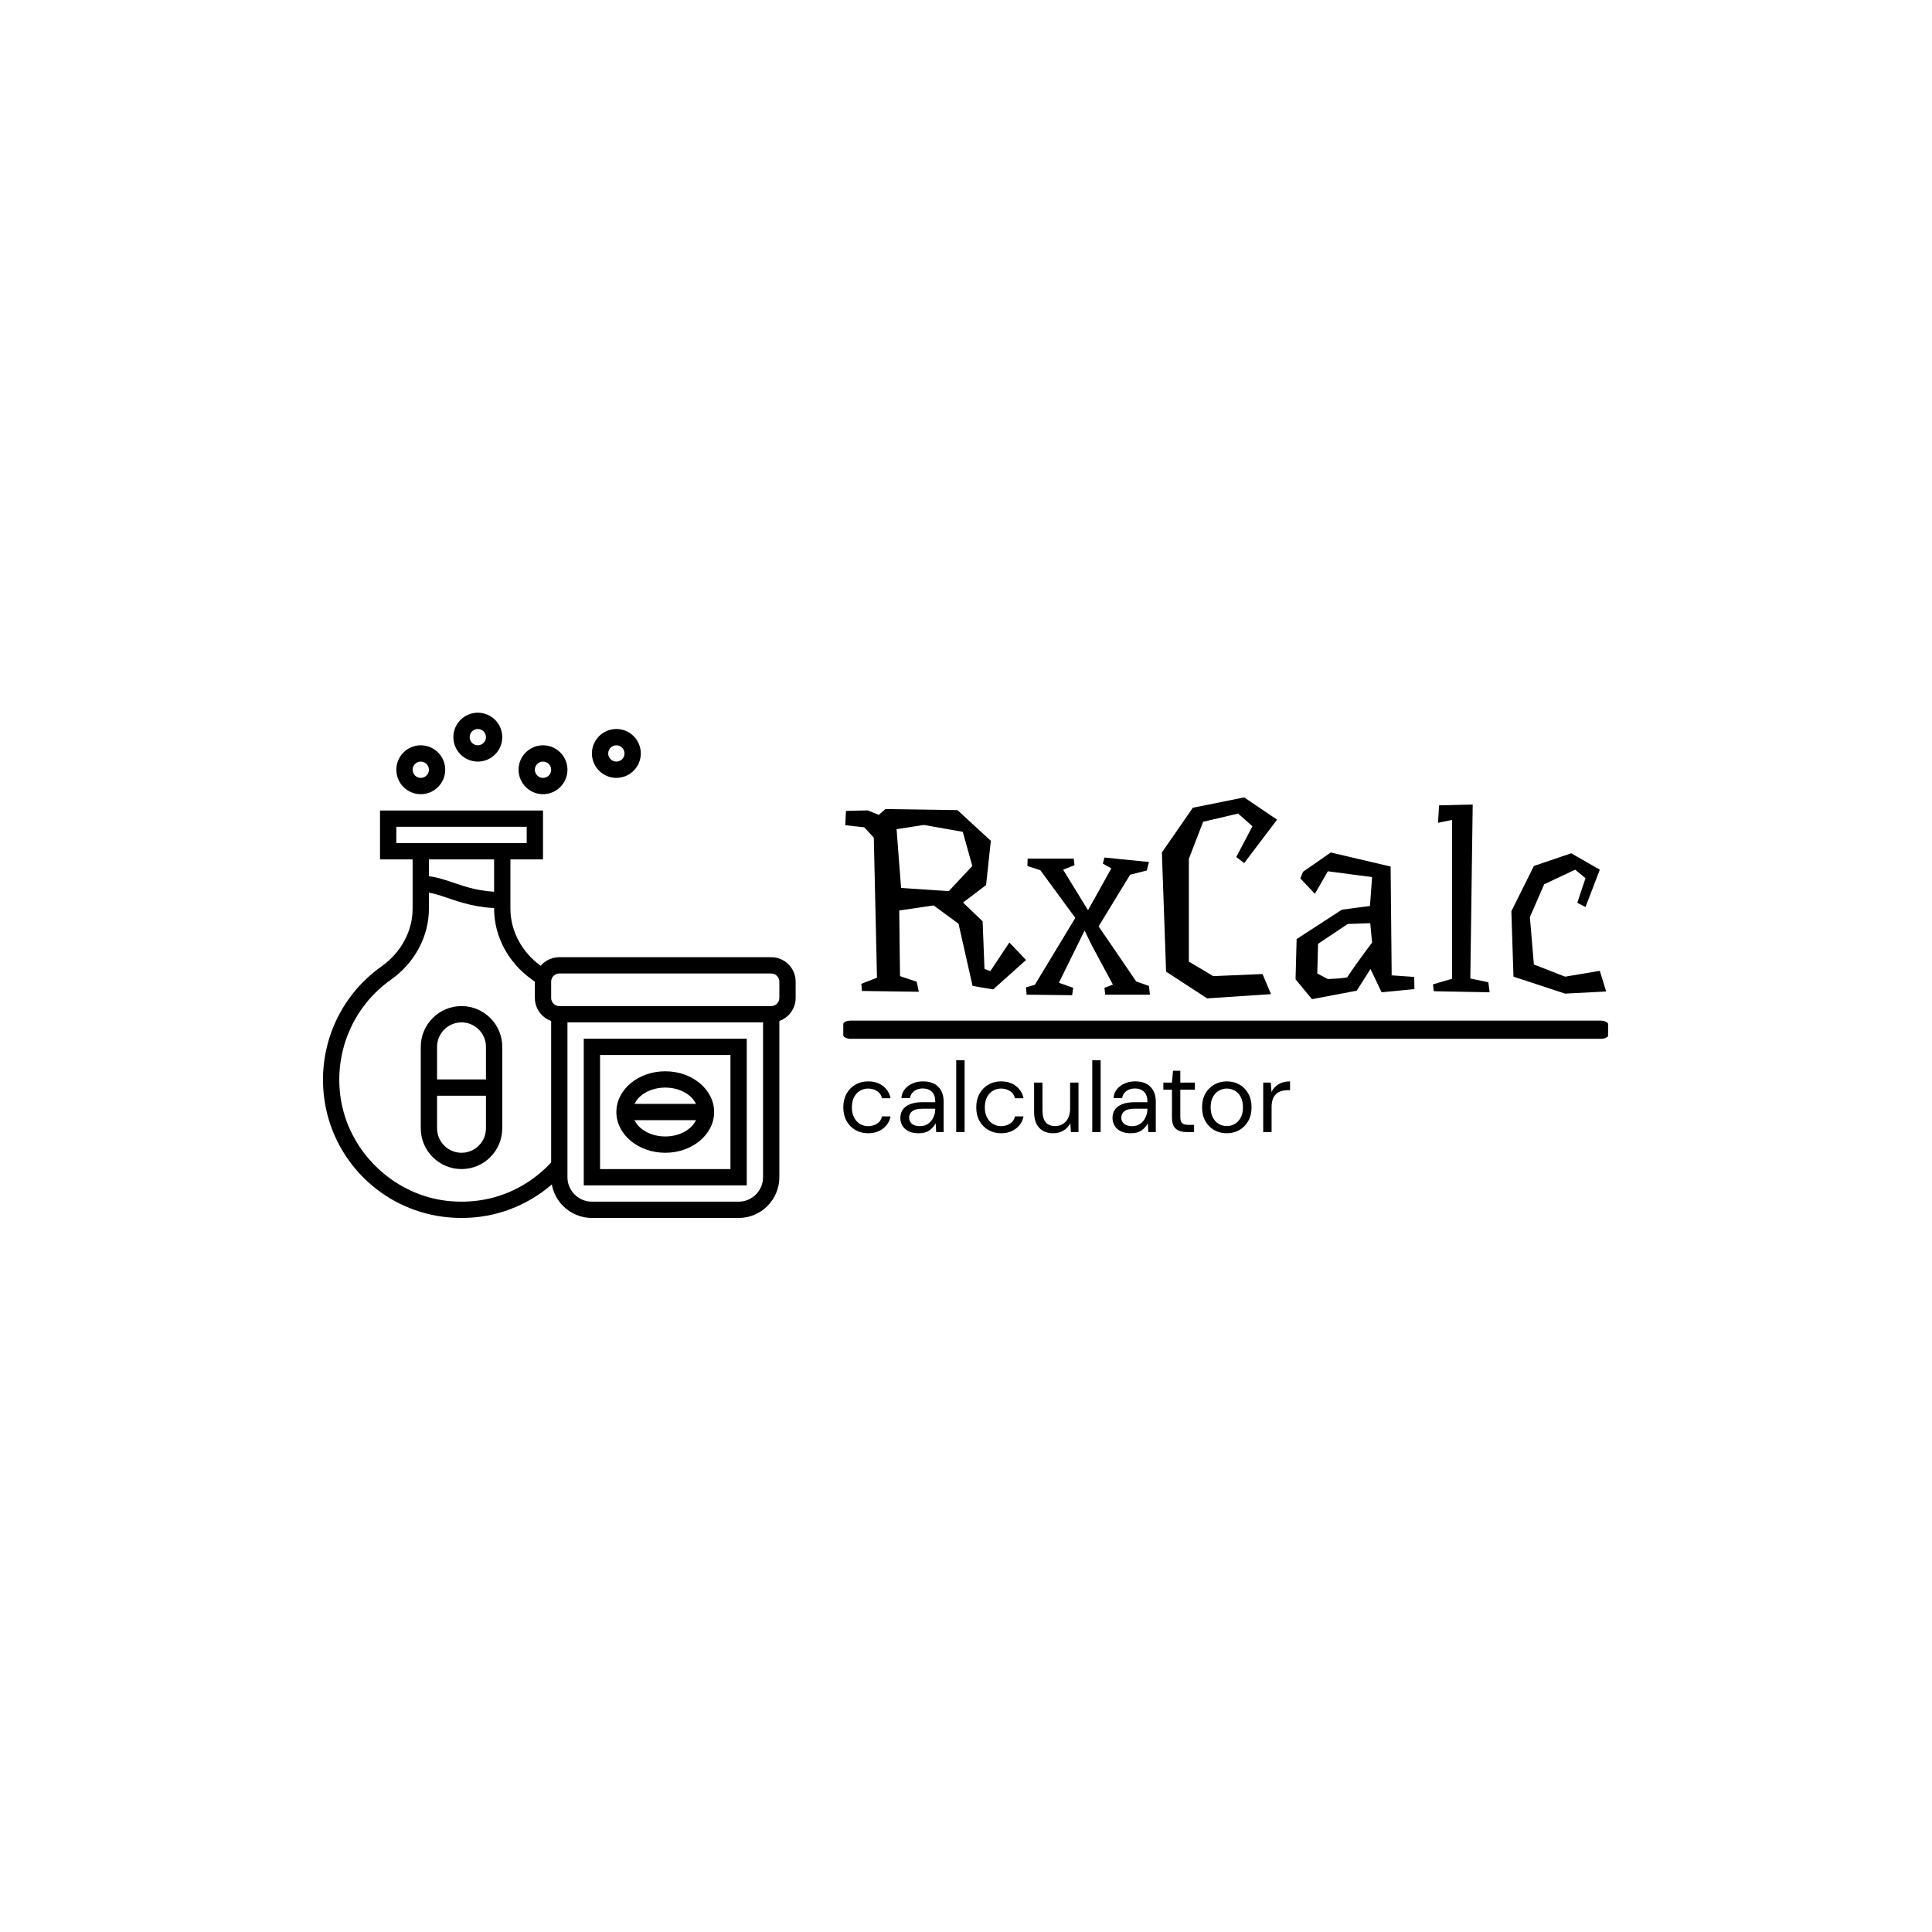<svg xmlns="http://www.w3.org/2000/svg" version="1.1" xmlns:xlink="http://www.w3.org/1999/xlink" xmlns:svgjs="http://svgjs.dev/svgjs" width="1500" height="1500" viewBox="0 0 1500 1500"><rect width="1500" height="1500" fill="#ffffff"></rect><g transform="matrix(0.667,0,0,0.667,249.394,552.716)"><svg viewBox="0 0 396 156" data-background-color="#ffffff" preserveAspectRatio="xMidYMid meet" height="590" width="1500" xmlns="http://www.w3.org/2000/svg" xmlns:xlink="http://www.w3.org/1999/xlink"><g id="tight-bounds" transform="matrix(1,0,0,1,0.24,0.245)"><svg viewBox="0 0 395.52 155.51" height="155.51" width="395.52"><g><svg viewBox="0 0 667.908 262.608" height="155.51" width="395.52"><g transform="matrix(1,0,0,1,270.41,44.027)"><svg viewBox="0 0 397.498 174.554" height="174.554" width="397.498"><g id="textblocktransform"><svg viewBox="0 0 397.498 174.554" height="174.554" width="397.498" id="textblock"><g><rect width="397.498" height="9.457" x="0" y="116.007" fill="#000000" opacity="1" stroke-width="0" stroke="transparent" fill-opacity="1" class="rect-qz-0" data-fill-palette-color="primary" rx="1%" id="qz-0" data-palette-color="#77d4fc"></rect></g><g transform="matrix(1,0,0,1,0.989,0)"><svg viewBox="0 0 395.52 104.866" height="104.866" width="395.52"><g transform="matrix(1,0,0,1,0,0)"><svg width="395.52" viewBox="1.5 -36.85 143.69 38.1" height="104.866" data-palette-color="#77d4fc"><path d="M21.05-19.15L25.5-23.9 23.7-30.35 16.35-31.65 11.2-30.85 12.05-19.75 21.05-19.15ZM32.5-9.45L35.65-6.15 29.45-0.6 25.55-1.25 22.9-13 18.2-16.45 11.7-15.5 11.85-3.1 15-2.05 15.4-0.15 4.65-0.3 4.55-1.65 7.5-2.8 6.9-29.25 5.1-31.2 1.5-31.6 1.65-34.3 5.75-34.4 7.85-33.55 9.1-34.65 22.7-34.45 29-28.65 28.1-20.3 23.75-17 27.45-13.45 27.8-4.45 28.9-4.05 32.5-9.45ZM58.85-1.25L59.05 0.4 50.6 0.4 50.45-0.9 52.05-1.5 48.1-8.85 46.7-11.7 41.85-1.85 44.55-0.9 44.35 0.5 35.75 0.4 35.65-1 37.3-1.45 44.95-14.1 38.35-23.1 35.9-23.9 35.95-25.3 44.65-25.3 44.8-24.05 42.65-23.2 47.35-15.55 51.75-23.45 50.15-24.35 50.45-25.5 58.85-24.65 58.45-23.05 55.3-22.25 49.35-12.5 56.45-2.1 58.85-1.25ZM71-3.1L80.3-3.5 81.9 0.3 69.84 1.1 62.09-3.95 61.3-26.45 67.14-34.9 76.84-36.85 83.05-32.65 76.84-24.45 75.34-25.6 78.4-31.4 75.7-33.8 69.09-32.25 66.39-25.25 66.39-5.85 71-3.1ZM100.64-13.1L96.39-12.95 90.79-9.2 90.64-3.6 92.64-2.55Q93.64-2.6 94.49-2.65L94.49-2.65Q95.19-2.7 95.77-2.78 96.34-2.85 96.34-2.95L96.34-2.95Q96.34-2.95 96.54-3.25 96.74-3.55 97.07-4.03 97.39-4.5 97.79-5.08 98.19-5.65 98.64-6.25L98.64-6.25Q99.64-7.65 100.99-9.45L100.99-9.45 100.64-13.1ZM87.94-22.8L93.19-26.45 104.49-23.8 104.69-3.25 108.94-2.95 108.99-0.65 102.79-0.05 100.69-4.45 98.09-0.35 89.64 1.25 86.54-2.5 86.74-10.1 95.29-15.65 100.59-16.35 100.99-21.8 92.64-22.9 90.19-18.65 87.44-21.55 87.94-22.8ZM122.94-1.95L123.19-0.05 112.64-0.25 112.49-1.55 116.09-2.6 116.09-32.6 113.44-32.05 113.64-35.35 119.99-35.5 119.54-2.65 122.94-1.95ZM143.99-4.1L145.19-0.2 137.44 0.2 127.69-3 127.29-15.35 131.54-23.9 138.59-26.3 143.99-23.2 141.29-16.15 139.74-16.95 141.29-21.6 139.34-23.2 139.34-23.2 133.49-20.45 130.79-14.25 131.54-5.3 137.44-3 143.99-4.1Z" opacity="1" transform="matrix(1,0,0,1,0,0)" fill="#000000" class="wordmark-text-0" data-fill-palette-color="primary" id="text-0"></path></svg></g></svg></g><g transform="matrix(1,0,0,1,0,136.604)"><svg viewBox="0 0 232.21 37.95" height="37.95" width="232.21"><g transform="matrix(1,0,0,1,0,0)"><svg width="232.21" viewBox="2.4 -36 223.93 36.6" height="37.95" data-palette-color="#4b91f1"><path d="M14.85 0.6L14.85 0.6Q11.3 0.6 8.47-1.03 5.65-2.65 4.03-5.58 2.4-8.5 2.4-12.4L2.4-12.4Q2.4-16.3 4.03-19.23 5.65-22.15 8.47-23.78 11.3-25.4 14.85-25.4L14.85-25.4Q19.25-25.4 22.28-23.1 25.3-20.8 26.1-16.95L26.1-16.95 21.8-16.95Q21.3-19.25 19.35-20.53 17.4-21.8 14.8-21.8L14.8-21.8Q12.7-21.8 10.85-20.75 9-19.7 7.85-17.6 6.7-15.5 6.7-12.4L6.7-12.4Q6.7-9.3 7.85-7.2 9-5.1 10.85-4.03 12.7-2.95 14.8-2.95L14.8-2.95Q17.4-2.95 19.35-4.23 21.3-5.5 21.8-7.85L21.8-7.85 26.1-7.85Q25.35-4.1 22.3-1.75 19.25 0.6 14.85 0.6ZM40.2 0.6L40.2 0.6Q37.1 0.6 35.05-0.45 33-1.5 32-3.25 31-5 31-7.05L31-7.05Q31-10.85 33.9-12.9 36.8-14.95 41.8-14.95L41.8-14.95 48.5-14.95 48.5-15.25Q48.5-18.5 46.8-20.18 45.1-21.85 42.25-21.85L42.25-21.85Q39.8-21.85 38.02-20.63 36.25-19.4 35.8-17.05L35.8-17.05 31.5-17.05Q31.75-19.75 33.32-21.6 34.9-23.45 37.25-24.43 39.6-25.4 42.25-25.4L42.25-25.4Q47.45-25.4 50.07-22.63 52.7-19.85 52.7-15.25L52.7-15.25 52.7 0 48.95 0 48.7-4.45Q47.65-2.35 45.62-0.88 43.6 0.6 40.2 0.6ZM40.85-2.95L40.85-2.95Q43.25-2.95 44.97-4.2 46.7-5.45 47.6-7.45 48.5-9.45 48.5-11.65L48.5-11.65 48.5-11.7 42.15-11.7Q38.45-11.7 36.92-10.43 35.4-9.15 35.4-7.25L35.4-7.25Q35.4-5.3 36.82-4.13 38.25-2.95 40.85-2.95ZM63.2 0L59 0 59-36 63.2-36 63.2 0ZM81.49 0.6L81.49 0.6Q77.94 0.6 75.12-1.03 72.29-2.65 70.67-5.58 69.04-8.5 69.04-12.4L69.04-12.4Q69.04-16.3 70.67-19.23 72.29-22.15 75.12-23.78 77.94-25.4 81.49-25.4L81.49-25.4Q85.89-25.4 88.92-23.1 91.94-20.8 92.74-16.95L92.74-16.95 88.44-16.95Q87.94-19.25 85.99-20.53 84.04-21.8 81.44-21.8L81.44-21.8Q79.34-21.8 77.49-20.75 75.64-19.7 74.49-17.6 73.34-15.5 73.34-12.4L73.34-12.4Q73.34-9.3 74.49-7.2 75.64-5.1 77.49-4.03 79.34-2.95 81.44-2.95L81.44-2.95Q84.04-2.95 85.99-4.23 87.94-5.5 88.44-7.85L88.44-7.85 92.74-7.85Q91.99-4.1 88.94-1.75 85.89 0.6 81.49 0.6ZM107.64 0.6L107.64 0.6Q103.24 0.6 100.64-2.08 98.04-4.75 98.04-10.3L98.04-10.3 98.04-24.8 102.24-24.8 102.24-10.75Q102.24-3 108.59-3L108.59-3Q111.84-3 113.97-5.33 116.09-7.65 116.09-11.95L116.09-11.95 116.09-24.8 120.29-24.8 120.29 0 116.49 0 116.19-4.45Q115.04-2.1 112.77-0.75 110.49 0.6 107.64 0.6ZM131.39 0L127.19 0 127.19-36 131.39-36 131.39 0ZM146.53 0.6L146.53 0.6Q143.44 0.6 141.39-0.45 139.34-1.5 138.34-3.25 137.34-5 137.34-7.05L137.34-7.05Q137.34-10.85 140.24-12.9 143.14-14.95 148.14-14.95L148.14-14.95 154.84-14.95 154.84-15.25Q154.84-18.5 153.14-20.18 151.44-21.85 148.59-21.85L148.59-21.85Q146.14-21.85 144.36-20.63 142.59-19.4 142.14-17.05L142.14-17.05 137.84-17.05Q138.09-19.75 139.66-21.6 141.24-23.45 143.59-24.43 145.94-25.4 148.59-25.4L148.59-25.4Q153.78-25.4 156.41-22.63 159.04-19.85 159.04-15.25L159.04-15.25 159.04 0 155.29 0 155.04-4.45Q153.99-2.35 151.96-0.88 149.94 0.6 146.53 0.6ZM147.19-2.95L147.19-2.95Q149.59-2.95 151.31-4.2 153.03-5.45 153.94-7.45 154.84-9.45 154.84-11.65L154.84-11.65 154.84-11.7 148.49-11.7Q144.78-11.7 143.26-10.43 141.74-9.15 141.74-7.25L141.74-7.25Q141.74-5.3 143.16-4.13 144.59-2.95 147.19-2.95ZM178.23 0L174.43 0Q171.03 0 169.08-1.65 167.13-3.3 167.13-7.6L167.13-7.6 167.13-21.25 162.83-21.25 162.83-24.8 167.13-24.8 167.68-30.75 171.33-30.75 171.33-24.8 178.63-24.8 178.63-21.25 171.33-21.25 171.33-7.6Q171.33-5.25 172.28-4.42 173.23-3.6 175.63-3.6L175.63-3.6 178.23-3.6 178.23 0ZM194.58 0.6L194.58 0.6Q191.08 0.6 188.28-1 185.48-2.6 183.86-5.53 182.23-8.45 182.23-12.4L182.23-12.4Q182.23-16.35 183.88-19.28 185.53-22.2 188.36-23.8 191.18-25.4 194.68-25.4L194.68-25.4Q198.18-25.4 200.98-23.8 203.78-22.2 205.41-19.28 207.03-16.35 207.03-12.4L207.03-12.4Q207.03-8.45 205.38-5.53 203.73-2.6 200.91-1 198.08 0.6 194.58 0.6ZM194.58-3L194.58-3Q196.73-3 198.58-4.05 200.43-5.1 201.58-7.2 202.73-9.3 202.73-12.4L202.73-12.4Q202.73-15.5 201.61-17.6 200.48-19.7 198.63-20.75 196.78-21.8 194.68-21.8L194.68-21.8Q192.53-21.8 190.68-20.75 188.83-19.7 187.68-17.6 186.53-15.5 186.53-12.4L186.53-12.4Q186.53-9.3 187.68-7.2 188.83-5.1 190.66-4.05 192.48-3 194.58-3ZM217.08 0L212.88 0 212.88-24.8 216.68-24.8 217.03-20.05Q218.18-22.5 220.53-23.95 222.88-25.4 226.33-25.4L226.33-25.4 226.33-21 225.18-21Q222.98-21 221.13-20.23 219.28-19.45 218.18-17.6 217.08-15.75 217.08-12.5L217.08-12.5 217.08 0Z" opacity="1" transform="matrix(1,0,0,1,0,0)" fill="#000000" class="slogan-text-1" data-fill-palette-color="secondary" id="text-1"></path></svg></g></svg></g></svg></g></svg></g><g><svg viewBox="0 0 245.654 262.608" height="262.608" width="245.654"><g><svg xmlns="http://www.w3.org/2000/svg" xmlns:xlink="http://www.w3.org/1999/xlink" version="1.1" x="0" y="0" viewBox="3.003 1 57.997 62" style="enable-background:new 0 0 64 64;" xml:space="preserve" height="262.608" width="245.654" class="icon-icon-0" data-fill-palette-color="accent" id="icon-0"><g fill="#4b91f1" data-fill-palette-color="accent"><g fill="#4b91f1" data-fill-palette-color="accent"><path d="M30 19H10v-6h20V19zM12 17h16v-2H12V17z" fill="#000000" data-fill-palette-color="accent"></path></g><g fill="#4b91f1" data-fill-palette-color="accent"><path d="M20 57c-2.757 0-5-2.243-5-5V42c0-2.757 2.243-5 5-5s5 2.243 5 5v10C25 54.757 22.757 57 20 57zM20 39c-1.654 0-3 1.346-3 3v10c0 1.654 1.346 3 3 3s3-1.346 3-3V42C23 40.346 21.654 39 20 39z" fill="#000000" data-fill-palette-color="accent"></path></g><g fill="#4b91f1" data-fill-palette-color="accent"><rect x="16" y="46" width="8" height="2" fill="#000000" data-fill-palette-color="accent"></rect></g><g fill="#4b91f1" data-fill-palette-color="accent"><path d="M15 11c-1.654 0-3-1.346-3-3s1.346-3 3-3 3 1.346 3 3S16.654 11 15 11zM15 7c-0.551 0-1 0.448-1 1s0.449 1 1 1 1-0.448 1-1S15.551 7 15 7z" fill="#000000" data-fill-palette-color="accent"></path></g><g fill="#4b91f1" data-fill-palette-color="accent"><path d="M22 7c-1.654 0-3-1.346-3-3s1.346-3 3-3 3 1.346 3 3S23.654 7 22 7zM22 3c-0.551 0-1 0.448-1 1s0.449 1 1 1 1-0.448 1-1S22.551 3 22 3z" fill="#000000" data-fill-palette-color="accent"></path></g><g fill="#4b91f1" data-fill-palette-color="accent"><path d="M30 11c-1.654 0-3-1.346-3-3s1.346-3 3-3 3 1.346 3 3S31.654 11 30 11zM30 7c-0.551 0-1 0.448-1 1s0.449 1 1 1 1-0.448 1-1S30.551 7 30 7z" fill="#000000" data-fill-palette-color="accent"></path></g><g fill="#4b91f1" data-fill-palette-color="accent"><path d="M39 9c-1.654 0-3-1.346-3-3s1.346-3 3-3 3 1.346 3 3S40.654 9 39 9zM39 5c-0.551 0-1 0.448-1 1s0.449 1 1 1 1-0.448 1-1S39.551 5 39 5z" fill="#000000" data-fill-palette-color="accent"></path></g><g fill="#4b91f1" data-fill-palette-color="accent"><path d="M58 39H32c-1.654 0-3-1.346-3-3v-2c0-1.654 1.346-3 3-3h26c1.654 0 3 1.346 3 3v2C61 37.654 59.654 39 58 39zM32 33c-0.551 0-1 0.448-1 1v2c0 0.552 0.449 1 1 1h26c0.551 0 1-0.448 1-1v-2c0-0.552-0.449-1-1-1H32z" fill="#000000" data-fill-palette-color="accent"></path></g><g fill="#4b91f1" data-fill-palette-color="accent"><path d="M54 63H36c-2.757 0-5-2.243-5-5V38h2v20c0 1.654 1.346 3 3 3h18c1.654 0 3-1.346 3-3V38h2v20C59 60.757 56.757 63 54 63z" fill="#000000" data-fill-palette-color="accent"></path></g><g fill="#4b91f1" data-fill-palette-color="accent"><path d="M55 59H35V41h20V59zM37 57h16V43H37V57z" fill="#000000" data-fill-palette-color="accent"></path></g><g fill="#4b91f1" data-fill-palette-color="accent"><path d="M45 55c-3.309 0-6-2.243-6-5s2.691-5 6-5 6 2.243 6 5S48.309 55 45 55zM45 47c-2.206 0-4 1.346-4 3s1.794 3 4 3 4-1.346 4-3S47.206 47 45 47z" fill="#000000" data-fill-palette-color="accent"></path></g><g fill="#4b91f1" data-fill-palette-color="accent"><rect x="40" y="49" width="10" height="2" fill="#000000" data-fill-palette-color="accent"></rect></g><g fill="#4b91f1" data-fill-palette-color="accent"><path d="M20 62.998c-0.763 0-1.525-0.049-2.265-0.146-7.59-0.982-13.587-6.968-14.584-14.557-0.83-6.316 1.868-12.514 7.04-16.171C12.576 30.438 14 27.794 14 25.053V18h2v7.053c0 3.39-1.74 6.644-4.654 8.705-4.564 3.228-6.945 8.699-6.212 14.278 0.865 6.584 6.272 11.981 12.858 12.833 1.311 0.172 2.706 0.171 4.015 0.001 3.544-0.459 6.826-2.22 9.243-4.958l1.499 1.324c-2.737 3.102-6.461 5.096-10.485 5.617C21.525 62.949 20.763 62.998 20 62.998z" fill="#000000" data-fill-palette-color="accent"></path></g><g fill="#4b91f1" data-fill-palette-color="accent"><path d="M29.422 34.34c-0.25-0.202-0.505-0.396-0.768-0.582C25.74 31.696 24 28.442 24 25.053V18h2v7.053c0 2.741 1.424 5.386 3.809 7.072 0.298 0.211 0.588 0.431 0.872 0.66L29.422 34.34z" fill="#000000" data-fill-palette-color="accent"></path></g><g fill="#4b91f1" data-fill-palette-color="accent"><path d="M25 25c-2.983 0-5.007-0.689-6.633-1.243C17.174 23.351 16.144 23 15 23v-2c1.475 0 2.708 0.42 4.012 0.864C20.576 22.396 22.348 23 25 23V25z" fill="#000000" data-fill-palette-color="accent"></path></g></g></svg></g></svg></g></svg></g><defs></defs></svg><rect width="395.52" height="155.51" fill="none" stroke="none" visibility="hidden"></rect></g></svg></g></svg>